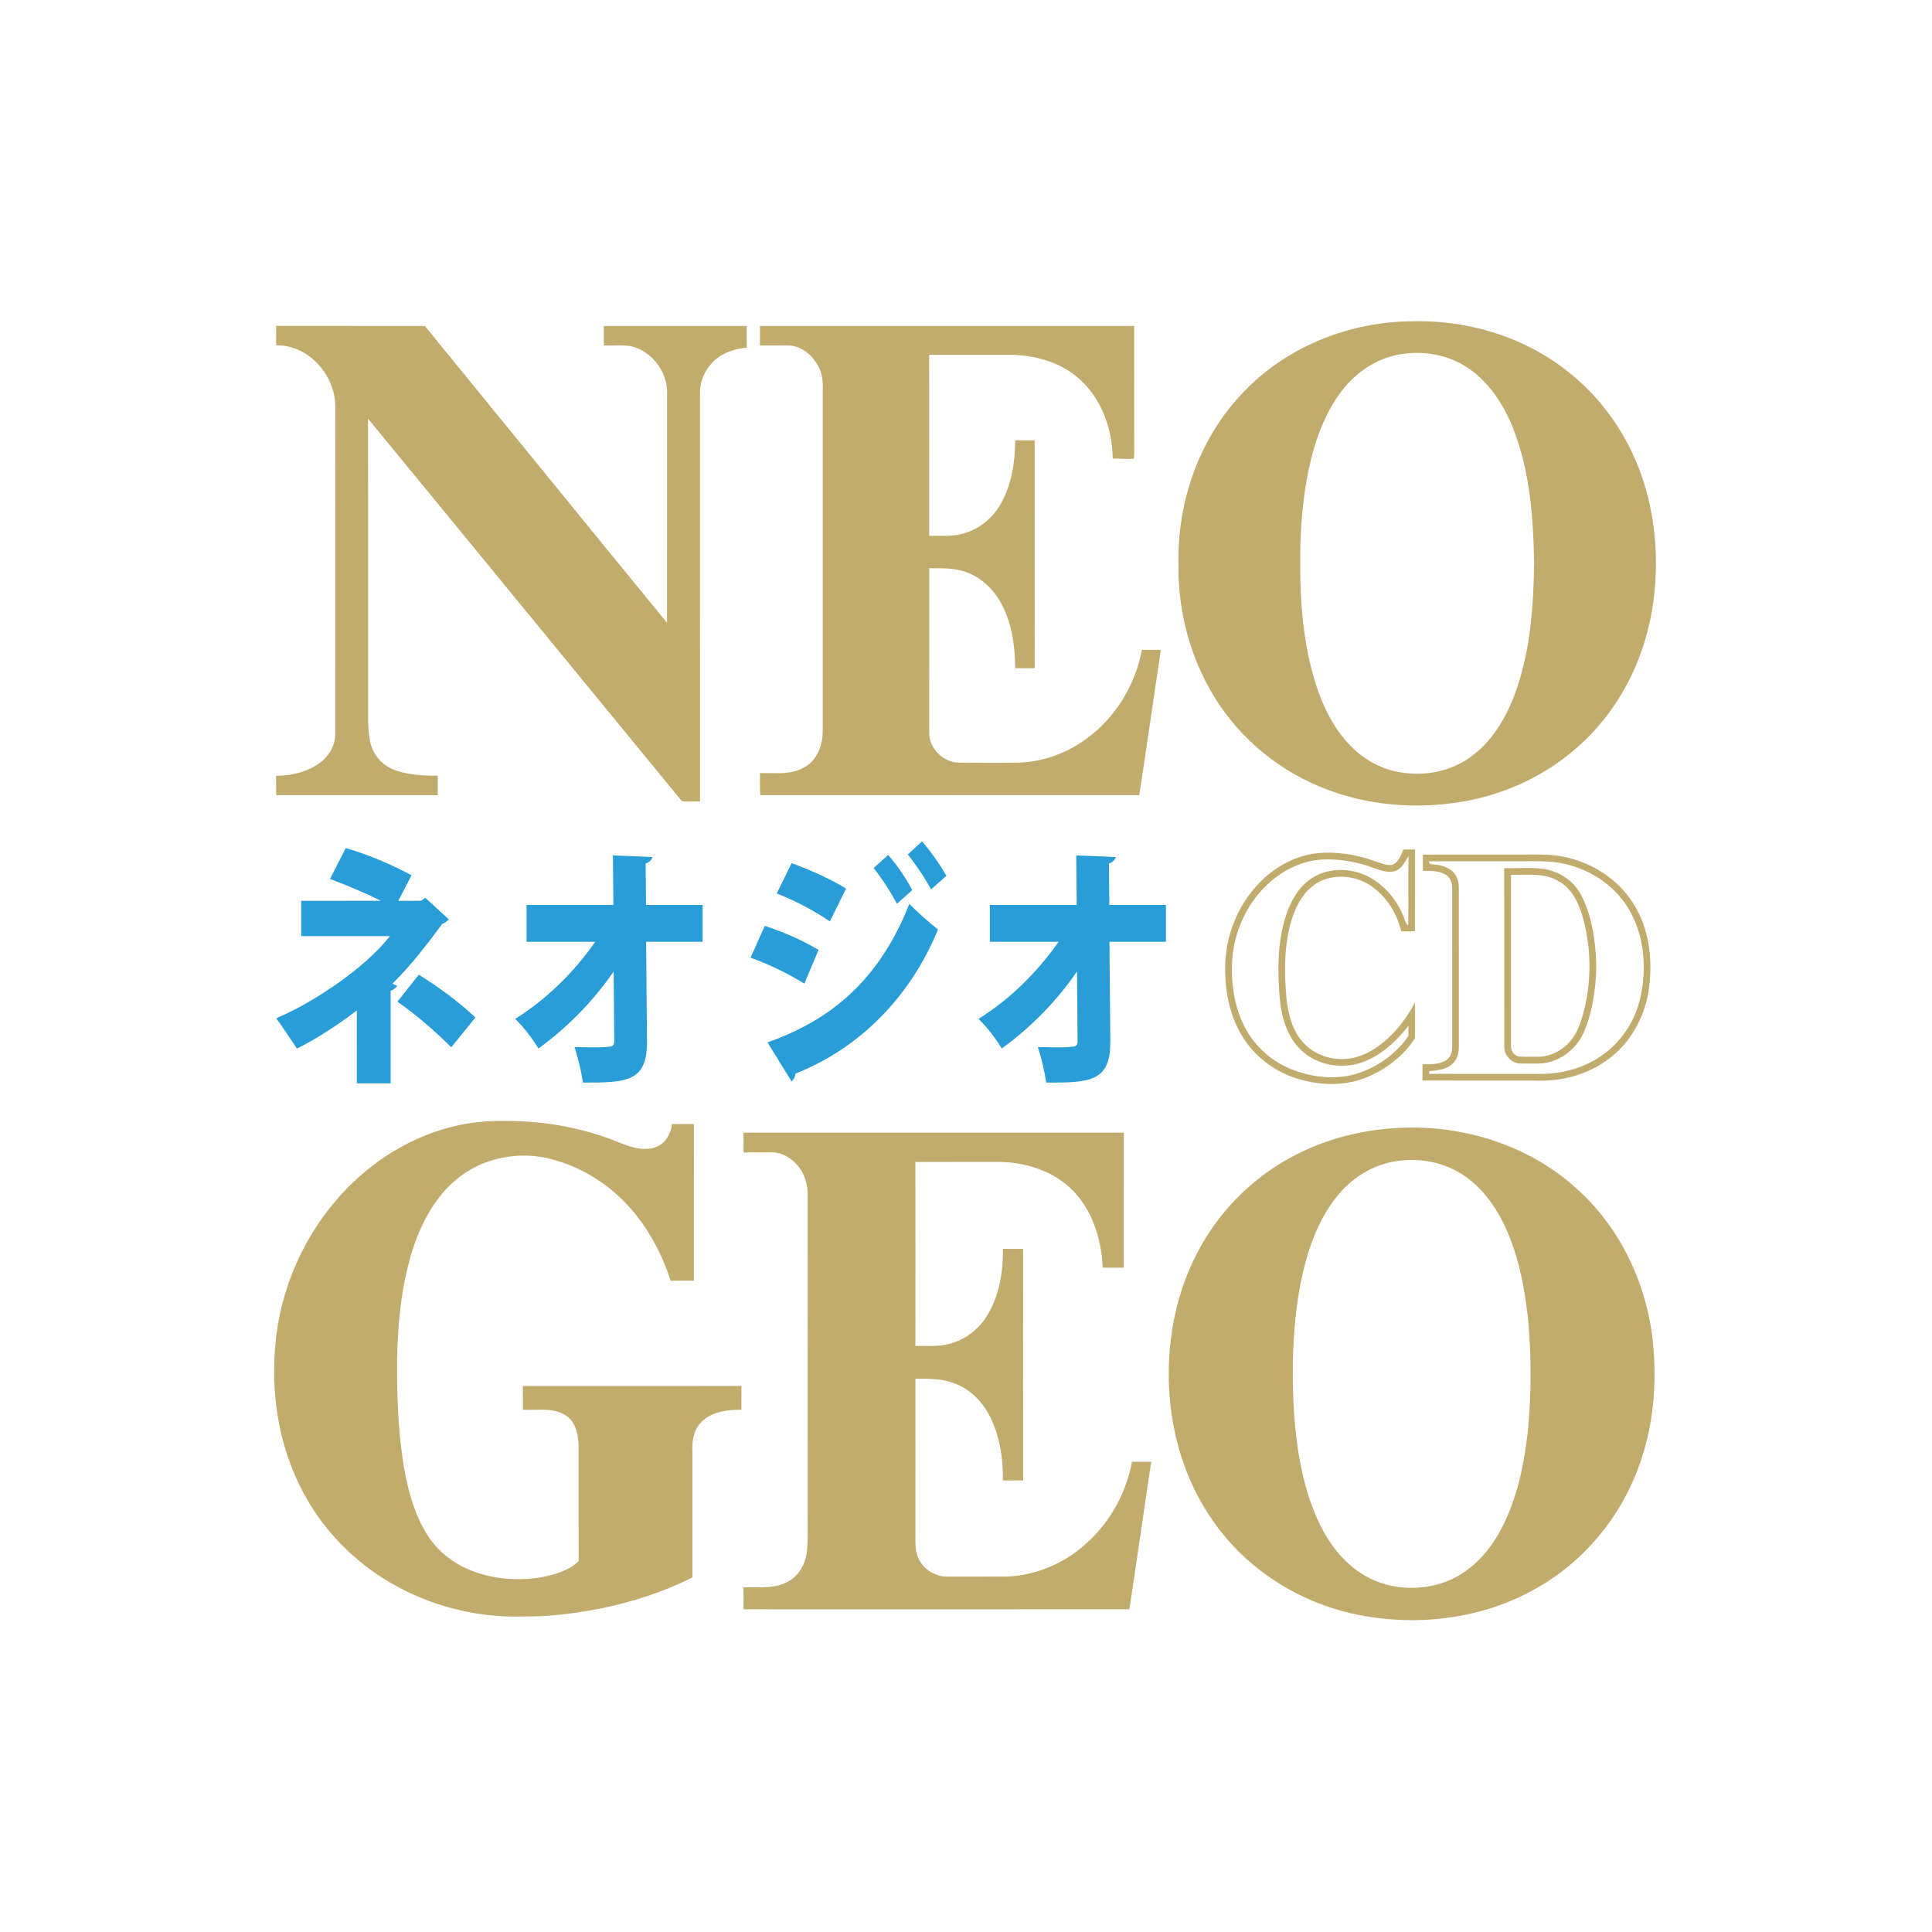 <?xml version="1.0" encoding="UTF-8" ?>
<!DOCTYPE svg PUBLIC "-//W3C//DTD SVG 1.1//EN" "http://www.w3.org/Graphics/SVG/1.1/DTD/svg11.dtd">
<svg width="1276pt" height="1276pt" viewBox="0 0 1276 1276" version="1.1" xmlns="http://www.w3.org/2000/svg">
<g id="#c2ac6dff">
<path fill="#c2ac6d" opacity="1.00" d=" M 930.18 212.23 C 963.13 210.98 996.71 219.29 1024.42 237.41 C 1047.53 252.39 1066.27 273.97 1077.93 298.91 C 1089.85 324.05 1094.66 352.23 1093.49 379.92 C 1092.55 404.89 1086.37 429.79 1074.58 451.88 C 1065.77 468.44 1053.87 483.40 1039.52 495.49 C 1019.21 512.79 994.17 524.26 967.99 529.10 C 935.82 534.92 901.80 532.20 871.55 519.49 C 841.04 506.89 814.97 483.86 798.91 455.01 C 784.79 429.83 777.80 400.78 778.33 371.95 C 777.60 331.98 791.47 291.36 818.67 261.74 C 846.76 230.53 888.45 213.08 930.18 212.23 M 926.50 233.75 C 909.16 235.99 893.86 246.83 884.06 261.04 C 871.31 279.29 865.42 301.31 861.99 323.04 C 859.78 338.27 858.65 353.67 858.77 369.06 C 858.48 396.94 860.64 425.21 869.04 451.94 C 873.82 466.66 880.80 481.06 891.66 492.29 C 899.56 500.43 909.60 506.63 920.70 509.24 C 937.29 513.19 955.67 510.65 969.85 500.90 C 984.29 491.21 993.72 475.80 999.93 459.87 C 1010.59 431.91 1012.79 401.65 1013.22 372.00 C 1012.73 342.61 1010.59 312.62 1000.11 284.87 C 994.11 268.85 984.59 253.58 970.41 243.62 C 957.78 234.75 941.69 231.53 926.50 233.75 Z" />
<path fill="#c2ac6d" opacity="1.00" d=" M 182.37 215.26 C 215.10 215.30 247.84 215.27 280.58 215.28 C 333.96 280.57 387.10 346.07 440.53 411.32 C 440.57 361.20 440.51 311.08 440.56 260.96 C 441.42 247.13 431.96 233.37 418.75 229.19 C 412.29 227.29 405.45 228.50 398.82 228.17 C 398.81 223.87 398.81 219.58 398.80 215.28 C 430.26 215.29 461.72 215.27 493.18 215.29 C 493.19 220.07 493.15 224.86 493.23 229.64 C 485.76 230.25 478.28 232.58 472.53 237.53 C 466.08 243.02 462.13 251.45 462.27 259.94 C 462.32 349.74 462.24 439.54 462.31 529.35 C 458.32 529.21 454.26 529.72 450.32 529.09 C 381.18 444.97 312.25 360.65 243.09 276.55 C 243.21 337.37 243.10 398.19 243.14 459.01 C 243.33 469.03 242.50 479.15 244.29 489.07 C 245.77 497.27 251.38 504.63 259.08 507.91 C 268.55 511.89 279.02 512.31 289.14 512.29 C 289.13 516.58 289.14 520.87 289.13 525.17 C 253.56 525.18 217.98 525.13 182.41 525.19 C 182.33 520.92 182.40 516.64 182.30 512.37 C 192.39 512.34 202.77 509.94 211.06 503.98 C 216.83 499.85 220.93 493.21 221.39 486.06 C 221.47 413.37 221.37 340.68 221.44 267.99 C 221.21 247.48 203.49 227.62 182.38 228.09 C 182.35 223.81 182.36 219.54 182.37 215.26 Z" />
<path fill="#c2ac6d" opacity="1.00" d=" M 501.93 215.30 C 584.32 215.25 666.70 215.28 749.08 215.29 C 749.11 241.53 749.08 267.77 749.10 294.01 C 749.06 297.01 749.29 300.04 748.81 303.01 C 744.17 303.30 739.53 302.81 734.89 302.87 C 734.70 283.69 727.78 263.80 713.33 250.70 C 701.40 239.67 684.93 234.90 668.97 234.33 C 650.53 234.34 632.10 234.30 613.67 234.35 C 613.73 274.19 613.69 314.04 613.69 353.88 C 620.84 353.74 628.14 354.51 635.13 352.63 C 645.77 350.10 655.02 342.88 660.52 333.49 C 668.17 320.70 670.33 305.49 670.55 290.83 C 674.81 290.83 679.07 290.83 683.33 290.83 C 683.33 340.99 683.29 391.15 683.35 441.31 C 679.07 441.31 674.80 441.31 670.52 441.31 C 670.35 426.02 668.16 410.16 660.27 396.78 C 654.94 387.78 646.57 380.36 636.44 377.33 C 629.11 374.96 621.31 375.39 613.72 375.28 C 613.67 411.53 613.71 447.78 613.70 484.02 C 613.66 494.44 622.98 503.56 633.33 503.69 C 645.90 503.83 658.47 503.72 671.05 503.74 C 687.32 503.57 703.39 498.08 716.57 488.58 C 736.23 474.74 749.78 452.82 754.13 429.24 C 758.31 429.22 762.49 429.18 766.67 429.29 C 761.85 461.24 757.35 493.25 752.45 525.19 C 669.00 525.15 585.54 525.16 502.08 525.18 C 501.83 520.33 501.95 515.47 501.93 510.62 C 511.64 510.32 522.15 512.02 530.96 506.86 C 539.58 502.40 543.37 492.23 543.38 482.98 C 543.37 408.64 543.38 334.30 543.38 259.96 C 543.49 254.25 543.68 248.26 541.01 243.02 C 537.47 235.56 530.44 229.04 521.95 228.22 C 515.28 228.06 508.61 228.23 501.93 228.16 C 501.93 223.87 501.93 219.59 501.93 215.30 Z" />
<path fill="#c2ac6d" opacity="1.00" d=" M 919.05 571.31 C 923.60 569.99 925.24 564.99 926.84 561.05 C 929.42 561.05 932.00 561.05 934.60 561.08 C 934.49 579.02 934.65 596.97 934.53 614.92 C 931.51 615.35 928.47 615.09 925.45 615.09 C 922.60 603.05 915.54 591.81 905.18 584.89 C 894.98 578.13 880.86 576.82 870.11 583.04 C 861.28 588.23 856.10 597.76 853.13 607.26 C 848.03 623.95 848.12 641.69 849.62 658.91 C 850.65 668.95 853.06 679.38 859.66 687.32 C 867.40 696.96 880.79 701.15 892.78 698.88 C 903.32 696.83 912.40 690.34 919.73 682.74 C 925.75 676.70 930.46 669.54 934.58 662.12 C 934.53 669.98 934.67 677.85 934.50 685.72 C 926.72 697.83 914.57 706.97 901.17 712.08 C 887.52 717.36 872.20 716.81 858.29 712.84 C 843.51 708.64 830.17 699.25 821.72 686.36 C 812.67 672.78 809.15 656.19 809.18 640.04 C 808.97 618.55 817.53 596.96 832.93 581.90 C 843.08 571.80 856.55 564.75 870.90 563.41 C 883.06 562.50 895.40 564.26 906.88 568.37 C 910.84 569.62 914.79 571.60 919.05 571.31 M 921.53 575.23 C 916.58 576.81 911.50 574.68 906.83 573.11 C 896.08 569.10 884.55 567.13 873.08 567.69 C 860.78 568.47 849.07 573.83 839.74 581.76 C 824.71 594.49 815.45 613.49 813.87 633.06 C 812.84 648.13 814.86 663.77 821.65 677.40 C 828.38 691.09 840.63 701.80 854.95 706.97 C 867.63 711.55 881.78 713.18 894.89 709.45 C 909.06 705.41 921.68 696.33 930.18 684.32 C 930.15 682.04 930.16 679.74 930.22 677.48 C 922.08 687.97 911.81 697.49 899.03 701.84 C 885.66 706.32 869.70 703.49 859.40 693.62 C 849.67 684.51 846.11 670.92 845.09 658.06 C 843.71 640.42 843.73 622.27 849.13 605.25 C 852.24 595.53 857.47 585.92 866.14 580.13 C 876.41 573.33 890.13 572.99 901.28 577.82 C 912.88 582.86 921.79 593.01 926.69 604.53 C 927.73 606.80 928.03 609.54 930.04 611.25 C 930.37 595.95 929.92 580.63 930.28 565.32 C 928.05 569.12 925.94 573.59 921.53 575.23 Z" />
<path fill="#c2ac6d" opacity="1.00" d=" M 939.75 564.42 C 959.50 564.36 979.25 564.41 999.01 564.39 C 1007.33 564.51 1015.68 564.13 1024.00 564.63 C 1045.48 566.28 1066.39 577.63 1078.19 595.87 C 1089.60 613.17 1091.92 635.03 1088.71 655.13 C 1085.86 672.20 1076.90 688.47 1062.99 698.97 C 1049.16 709.70 1031.32 714.43 1013.96 713.68 C 989.12 713.65 964.28 713.71 939.44 713.64 C 939.51 710.04 939.50 706.45 939.49 702.86 C 944.75 702.87 950.52 703.23 955.13 700.21 C 958.18 698.26 959.17 694.45 959.10 691.03 C 959.09 656.36 959.10 621.68 959.10 587.01 C 959.17 583.59 958.14 579.79 955.08 577.88 C 950.57 574.92 944.93 575.20 939.77 575.17 C 939.79 571.59 939.79 568.00 939.75 564.42 M 943.58 568.89 C 943.86 570.18 944.63 570.82 945.90 570.80 C 949.98 571.23 954.24 571.85 957.69 574.26 C 961.59 576.72 963.48 581.43 963.49 585.91 C 963.54 620.95 963.48 655.99 963.52 691.04 C 963.66 695.60 962.18 700.53 958.38 703.35 C 954.27 706.53 948.91 707.10 943.90 707.48 C 943.89 707.92 943.88 708.79 943.87 709.23 C 968.59 709.26 993.31 709.22 1018.03 709.25 C 1031.68 709.24 1045.44 705.47 1056.83 697.84 C 1070.04 689.18 1079.45 675.25 1083.14 659.94 C 1087.89 639.86 1086.19 617.46 1075.24 599.61 C 1064.24 581.62 1043.84 570.44 1023.00 569.03 C 1014.35 568.56 1005.68 568.94 997.02 568.82 C 979.21 568.87 961.39 568.73 943.58 568.89 Z" />
<path fill="#c2ac6d" opacity="1.00" d=" M 993.45 573.37 C 1002.28 573.59 1011.19 572.72 1019.96 573.90 C 1029.97 575.67 1039.38 581.79 1044.17 590.89 C 1049.91 601.68 1052.35 613.89 1053.59 625.96 C 1055.02 638.67 1054.03 651.56 1051.55 664.08 C 1050.16 670.68 1048.23 677.22 1045.31 683.32 C 1039.96 694.34 1028.34 702.25 1016.00 702.44 C 1012.01 702.43 1008.02 702.51 1004.05 702.41 C 998.58 702.24 993.70 697.39 993.53 691.92 C 993.44 652.41 993.60 612.89 993.45 573.37 M 997.92 577.77 C 997.94 615.53 997.89 653.28 997.94 691.03 C 997.84 694.08 1000.12 697.06 1003.09 697.76 C 1007.02 698.13 1011.00 697.84 1014.96 697.94 C 1022.83 698.20 1030.49 694.53 1035.92 688.95 C 1041.25 683.56 1043.74 676.17 1045.77 669.04 C 1051.21 648.46 1051.12 626.42 1045.39 605.91 C 1042.70 596.76 1038.53 587.01 1029.72 582.23 C 1020.21 576.16 1008.58 578.04 997.92 577.77 Z" />
<path fill="#c2ac6d" opacity="1.00" d=" M 244.81 770.85 C 269.40 751.43 300.52 739.60 332.04 740.36 C 357.64 740.04 383.40 744.40 407.22 753.86 C 415.16 757.16 424.13 760.60 432.73 757.76 C 439.32 755.64 442.97 748.90 443.84 742.40 C 448.66 742.35 453.48 742.36 458.30 742.39 C 458.23 776.87 458.29 811.36 458.27 845.84 C 453.16 845.80 448.06 845.82 442.95 845.82 C 437.89 830.31 430.45 815.47 420.28 802.67 C 406.94 785.85 388.65 772.76 367.97 766.69 C 353.43 761.95 337.47 762.13 322.98 766.99 C 309.36 771.40 297.53 780.56 289.09 792.05 C 277.57 807.52 271.32 826.20 267.47 844.91 C 263.52 864.68 262.21 884.89 262.23 905.02 C 262.30 926.26 263.26 947.55 266.69 968.54 C 269.49 984.51 273.73 1000.64 282.67 1014.38 C 289.46 1024.88 299.79 1032.91 311.44 1037.34 C 325.52 1042.91 341.06 1044.12 355.97 1041.98 C 365.28 1040.30 375.09 1037.74 382.18 1031.10 C 382.08 1005.72 382.18 980.34 382.14 954.96 C 382.01 947.65 380.36 939.42 373.95 934.98 C 365.50 929.36 354.88 931.53 345.36 931.10 C 345.33 925.86 345.38 920.62 345.31 915.40 C 393.44 915.36 441.57 915.42 489.70 915.36 C 489.68 920.59 489.69 925.82 489.68 931.05 C 480.20 931.03 469.45 932.35 462.71 939.78 C 457.91 944.90 456.92 952.29 457.31 959.03 C 457.33 986.62 457.30 1014.21 457.33 1041.80 C 438.26 1051.44 417.74 1058.03 396.84 1062.30 C 379.79 1065.66 362.43 1067.83 345.04 1067.63 C 314.37 1068.52 283.48 1060.50 257.07 1044.89 C 234.13 1031.34 214.75 1011.76 201.77 988.46 C 182.65 954.34 177.24 913.45 183.50 875.10 C 190.36 834.48 212.27 796.30 244.81 770.85 Z" />
<path fill="#c2ac6d" opacity="1.00" d=" M 926.95 744.79 C 968.15 743.39 1010.39 756.89 1041.10 784.88 C 1069.99 810.52 1087.52 847.65 1091.61 885.85 C 1094.30 911.77 1092.41 938.37 1084.22 963.21 C 1072.84 998.52 1048.42 1029.54 1016.23 1048.12 C 979.13 1069.86 933.53 1075.03 891.91 1065.41 C 854.77 1056.78 820.86 1034.18 799.66 1002.35 C 774.43 965.13 767.01 917.64 774.93 873.81 C 779.50 848.76 789.75 824.63 805.41 804.49 C 819.48 786.35 837.73 771.44 858.39 761.40 C 879.65 750.88 903.29 745.58 926.95 744.79 M 922.62 766.82 C 907.06 769.00 892.88 777.82 883.13 790.01 C 869.97 806.30 863.25 826.70 859.09 846.96 C 853.73 874.96 852.97 903.65 854.57 932.05 C 856.17 954.77 859.56 977.68 868.18 998.89 C 874.48 1014.45 884.11 1029.35 898.35 1038.71 C 914.92 1049.83 936.94 1051.59 955.43 1044.46 C 970.11 1038.71 981.74 1026.91 989.50 1013.40 C 1001.45 992.67 1006.39 968.81 1009.07 945.28 C 1011.46 920.54 1011.47 895.59 1009.19 870.85 C 1006.78 849.09 1002.50 827.18 992.75 807.41 C 986.59 795.27 978.19 783.87 966.71 776.30 C 953.96 767.58 937.79 764.56 922.62 766.82 Z" />
<path fill="#c2ac6d" opacity="1.00" d=" M 491.04 748.09 C 574.77 748.05 658.51 748.08 742.24 748.07 C 742.23 777.80 742.24 807.54 742.23 837.27 C 737.59 837.24 732.95 837.23 728.31 837.27 C 727.53 820.43 722.79 803.23 711.89 790.05 C 699.46 774.64 679.27 767.64 659.95 767.37 C 641.48 767.40 623.02 767.35 604.56 767.40 C 604.65 807.90 604.59 848.41 604.59 888.92 C 612.00 888.76 619.57 889.57 626.82 887.58 C 637.26 885.01 646.34 878.04 651.94 868.91 C 660.02 855.81 662.56 840.01 662.40 824.82 C 666.84 824.82 671.28 824.81 675.73 824.83 C 675.70 875.81 675.66 926.79 675.75 977.77 C 671.29 977.81 666.83 977.81 662.38 977.78 C 662.58 962.98 660.26 947.74 653.28 934.53 C 648.31 925.17 640.28 917.16 630.18 913.58 C 622.04 910.45 613.17 910.57 604.59 910.62 C 604.61 944.74 604.60 978.87 604.60 1012.99 C 604.59 1018.63 604.20 1024.62 606.88 1029.80 C 610.32 1036.92 618.10 1041.41 625.95 1041.28 C 638.63 1041.26 651.31 1041.30 663.99 1041.26 C 684.89 1040.83 705.20 1031.60 719.99 1016.96 C 734.36 1003.28 743.92 984.87 747.62 965.44 C 751.86 965.47 756.11 965.47 760.35 965.44 C 755.44 997.89 750.84 1030.39 745.92 1062.84 C 660.96 1062.95 576.00 1062.88 491.03 1062.87 C 491.08 1058.03 491.12 1053.19 491.00 1048.36 C 501.10 1048.14 512.05 1049.61 521.15 1044.18 C 528.53 1039.82 532.56 1031.41 533.08 1023.05 C 533.88 1012.06 533.25 1001.02 533.45 990.01 C 533.46 923.00 533.44 855.98 533.46 788.97 C 533.46 781.92 531.25 774.77 526.53 769.44 C 522.14 764.49 515.75 760.73 508.96 761.10 C 503.01 761.13 497.06 761.11 491.11 761.13 C 491.04 756.78 491.09 752.44 491.04 748.09 Z" />
</g>
<g id="#299dd8ff">
<path fill="#299dd8" opacity="1.00" d=" M 599.57 564.30 C 602.74 561.46 605.84 558.55 608.98 555.68 C 615.01 562.76 620.44 570.36 625.06 578.43 C 621.67 581.41 618.31 584.41 614.94 587.42 C 610.52 579.27 605.27 571.60 599.57 564.30 Z" />
<path fill="#299dd8" opacity="1.00" d=" M 217.95 580.49 C 221.41 573.68 224.87 566.89 228.37 560.10 C 243.44 564.52 257.98 570.68 271.82 578.07 C 268.90 583.69 265.97 589.31 263.05 594.94 C 267.76 594.89 272.46 595.03 277.17 594.91 C 278.68 594.97 279.74 593.67 280.98 593.02 C 286.13 597.77 291.32 602.49 296.46 607.25 C 295.19 608.54 293.74 609.62 292.03 610.24 C 281.92 624.03 271.38 637.58 259.24 649.65 C 260.30 650.17 261.36 650.70 262.42 651.24 C 261.16 652.58 259.70 653.72 258.00 654.45 C 258.00 674.80 258.00 695.15 258.00 715.50 C 250.56 715.50 243.13 715.50 235.69 715.50 C 235.68 699.47 235.70 683.43 235.68 667.40 C 223.16 676.78 210.12 685.56 196.10 692.53 C 191.63 685.81 187.15 679.09 182.46 672.52 C 197.33 666.13 211.29 657.77 224.46 648.40 C 236.56 639.66 248.19 629.99 257.53 618.27 C 238.00 618.23 218.47 618.26 198.94 618.25 C 198.94 610.48 198.94 602.71 198.94 594.94 C 216.45 594.92 233.96 594.98 251.47 594.91 C 240.59 589.46 229.33 584.80 217.95 580.49 Z" />
<path fill="#299dd8" opacity="1.00" d=" M 404.81 564.97 C 413.53 565.33 422.24 565.57 430.95 566.08 C 430.23 568.24 428.56 569.63 426.41 570.29 C 426.47 579.42 426.58 588.55 426.68 597.68 C 439.14 597.70 451.60 597.68 464.06 597.69 C 464.06 605.79 464.06 613.89 464.06 622.00 C 451.62 622.00 439.18 622.00 426.74 622.00 C 426.94 644.01 427.13 666.01 427.31 688.02 C 427.27 694.89 426.73 702.58 421.87 707.92 C 417.34 712.77 410.39 713.89 404.10 714.51 C 397.75 715.07 391.37 715.01 385.00 715.00 C 383.78 707.05 381.96 699.20 379.46 691.55 C 387.30 691.56 395.20 692.16 402.99 691.22 C 405.22 691.20 405.89 688.89 405.69 687.08 C 405.62 671.92 405.41 656.77 405.29 641.61 C 391.83 661.26 374.89 678.49 355.63 692.49 C 351.26 685.41 346.22 678.72 340.24 672.94 C 361.15 659.85 379.03 642.16 393.16 622.00 C 378.03 621.99 362.89 622.00 347.75 622.00 C 347.75 613.89 347.75 605.79 347.75 597.69 C 366.87 597.69 385.99 597.68 405.11 597.69 C 404.99 586.78 404.95 575.87 404.81 564.97 Z" />
<path fill="#299dd8" opacity="1.00" d=" M 577.00 573.30 C 580.20 570.41 583.38 567.51 586.59 564.64 C 592.75 571.75 598.12 579.54 602.51 587.87 C 599.14 590.88 595.75 593.86 592.39 596.89 C 587.95 588.61 582.80 580.70 577.00 573.30 Z" />
<path fill="#299dd8" opacity="1.00" d=" M 710.81 564.97 C 719.53 565.34 728.26 565.55 736.98 566.10 C 736.22 568.26 734.52 569.63 732.38 570.33 C 732.50 579.45 732.56 588.56 732.68 597.68 C 745.14 597.70 757.60 597.68 770.06 597.69 C 770.06 605.79 770.06 613.89 770.06 622.00 C 757.62 622.00 745.18 621.99 732.74 622.00 C 732.95 643.68 733.11 665.35 733.31 687.03 C 733.29 693.54 733.04 700.58 729.27 706.17 C 726.48 710.34 721.64 712.55 716.86 713.52 C 708.36 715.25 699.62 714.95 691.00 715.00 C 689.78 707.05 687.95 699.20 685.47 691.55 C 693.30 691.56 701.21 692.16 709.00 691.22 C 711.25 691.20 711.89 688.85 711.69 687.03 C 711.62 671.89 711.41 656.75 711.30 641.61 C 697.84 661.26 680.89 678.49 661.63 692.49 C 657.26 685.41 652.22 678.72 646.24 672.94 C 667.15 659.85 685.02 642.16 699.16 622.01 C 684.03 621.99 668.89 622.00 653.75 622.00 C 653.75 613.89 653.75 605.79 653.75 597.69 C 672.87 597.69 691.99 597.69 711.12 597.69 C 710.99 586.78 710.95 575.87 710.81 564.97 Z" />
<path fill="#299dd8" opacity="1.00" d=" M 513.00 590.09 C 516.28 583.41 519.54 576.73 522.84 570.07 C 535.26 574.64 547.43 580.01 558.80 586.83 C 555.25 594.07 551.68 601.31 548.12 608.54 C 537.15 601.11 525.32 594.98 513.00 590.09 Z" />
<path fill="#299dd8" opacity="1.00" d=" M 600.53 596.98 C 606.58 602.92 612.86 608.65 619.51 613.92 C 608.24 641.44 590.32 666.38 567.00 684.94 C 554.46 695.01 540.37 703.09 525.45 709.06 C 525.18 711.06 524.21 712.79 522.84 714.25 C 517.48 705.68 512.21 697.05 506.91 688.45 C 524.03 682.41 540.46 674.01 554.59 662.52 C 575.72 645.56 590.84 622.09 600.53 596.98 Z" />
<path fill="#299dd8" opacity="1.00" d=" M 505.09 611.49 C 517.43 615.55 529.46 620.70 540.63 627.38 C 537.54 634.81 534.37 642.21 531.24 649.63 C 520.02 642.74 508.10 636.97 495.70 632.53 C 498.82 625.51 501.96 618.50 505.09 611.49 Z" />
<path fill="#299dd8" opacity="1.00" d=" M 262.49 661.56 C 267.19 655.60 271.87 649.64 276.62 643.73 C 289.88 652.02 302.56 661.31 314.00 672.01 C 308.68 678.57 303.37 685.13 298.05 691.69 C 287.00 680.74 275.23 670.48 262.49 661.56 Z" />
</g>
</svg>

